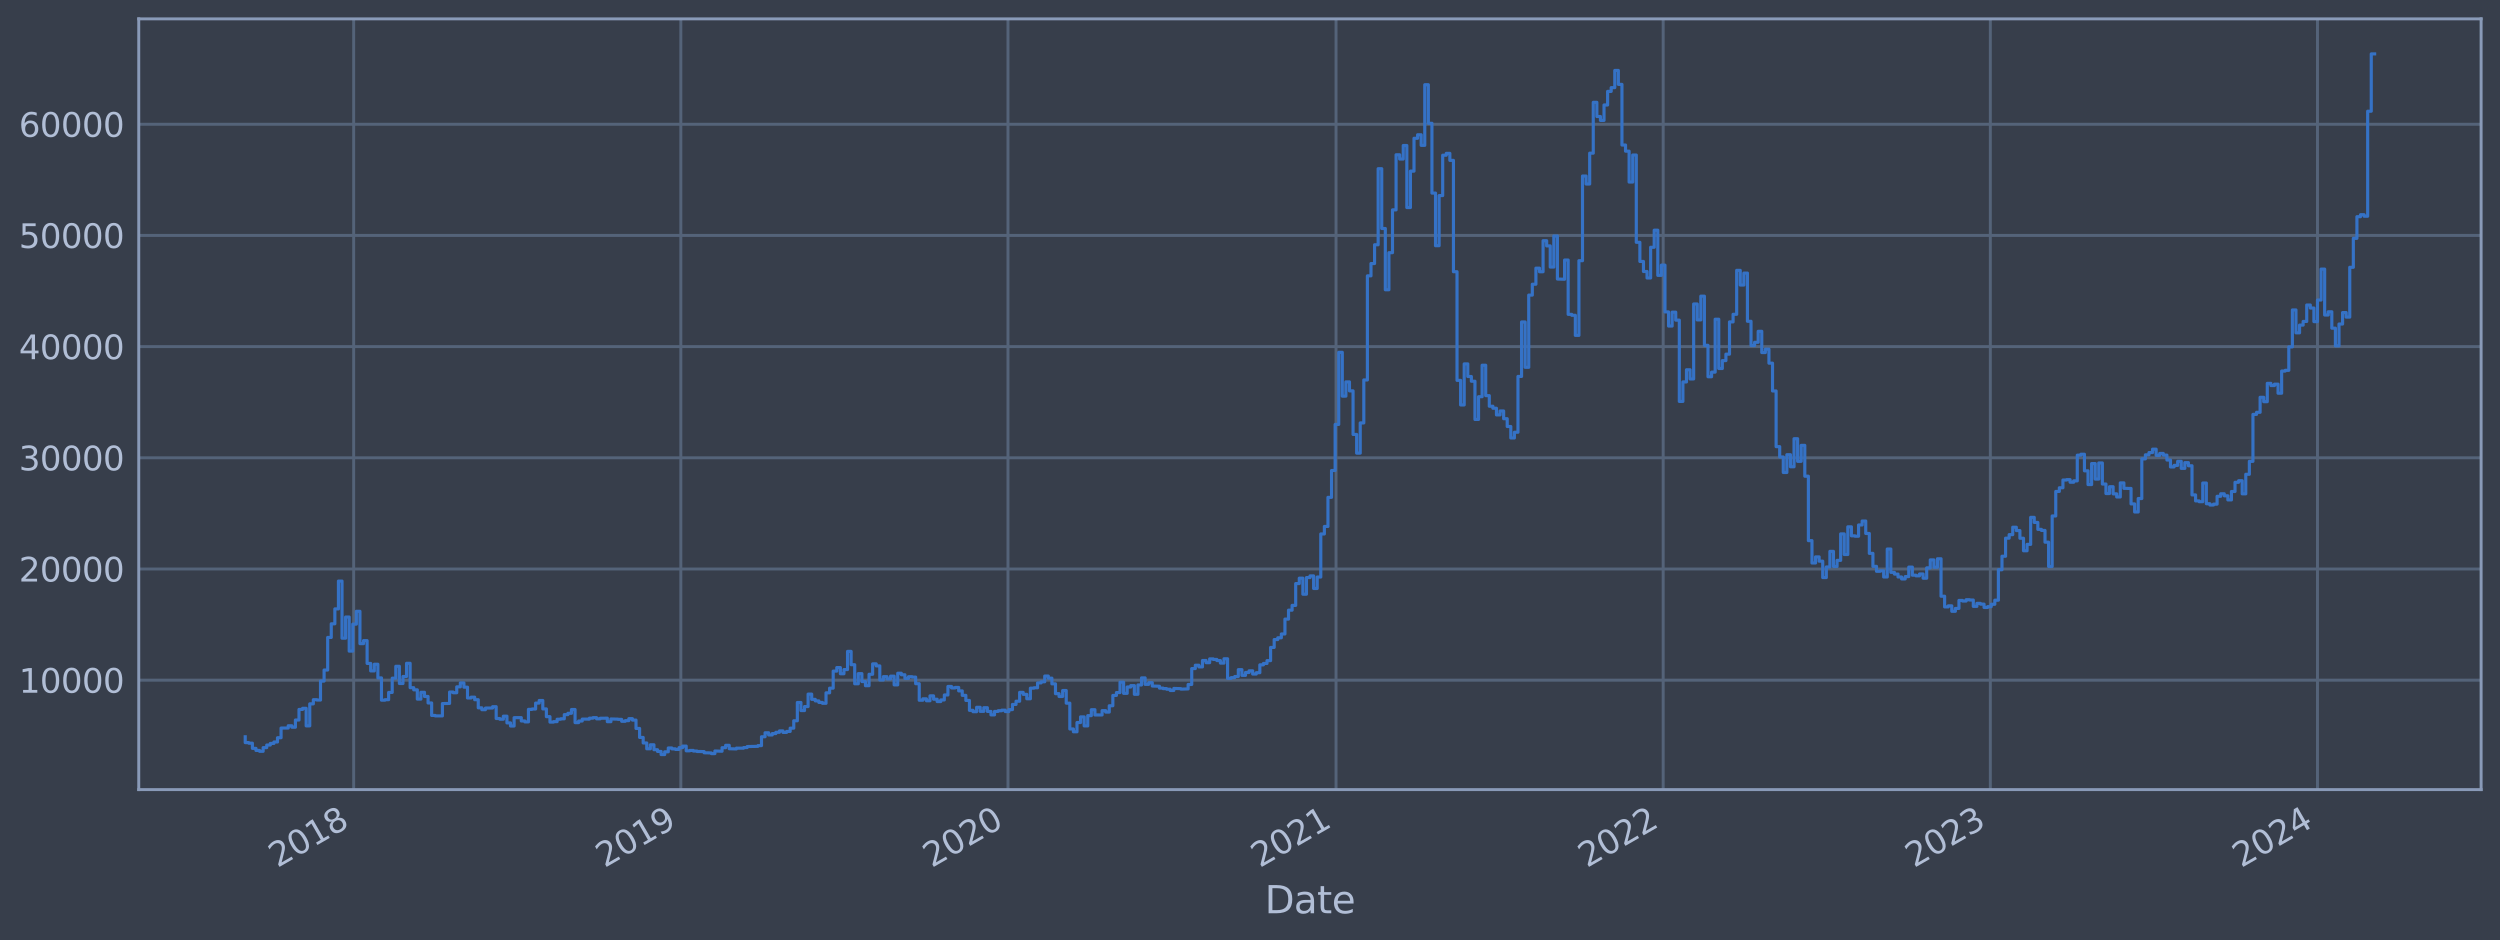 <?xml version="1.0" encoding="utf-8" standalone="no"?>
<!DOCTYPE svg PUBLIC "-//W3C//DTD SVG 1.1//EN"
  "http://www.w3.org/Graphics/SVG/1.1/DTD/svg11.dtd">
<svg xmlns:xlink="http://www.w3.org/1999/xlink" width="952.884pt" height="358.291pt" viewBox="0 0 952.884 358.291" xmlns="http://www.w3.org/2000/svg" version="1.1">
 <defs>
  <style type="text/css">*{stroke-linejoin: round; stroke-linecap: butt}</style>
 </defs>
 <g id="figure_1">
  <g id="patch_1">
   <path d="M 0 358.291 
L 952.884 358.291 
L 952.884 0 
L 0 0 
z
" style="fill: #373e4b"/>
  </g>
  <g id="axes_1">
   <g id="patch_2">
    <path d="M 52.884 300.96 
L 945.684 300.96 
L 945.684 7.2 
L 52.884 7.2 
z
" style="fill: #373e4b"/>
   </g>
   <g id="matplotlib.axis_1">
    <g id="xtick_1">
     <g id="line2d_1">
      <path d="M 134.803 300.96 
L 134.803 7.2 
" clip-path="url(#p5cf571b75a)" style="fill: none; stroke: #546379; stroke-width: 1.12; stroke-linecap: square"/>
     </g>
     <g id="line2d_2"/>
     <g id="text_1">
      <!-- 2018 -->
      <g style="fill: #b1bed6" transform="translate(105.722 330.885) rotate(-30) scale(0.126 -0.126)">
       <defs>
        <path id="DejaVuSans-32" d="M 1228 531 
L 3431 531 
L 3431 0 
L 469 0 
L 469 531 
Q 828 903 1448 1529 
Q 2069 2156 2228 2338 
Q 2531 2678 2651 2914 
Q 2772 3150 2772 3378 
Q 2772 3750 2511 3984 
Q 2250 4219 1831 4219 
Q 1534 4219 1204 4116 
Q 875 4013 500 3803 
L 500 4441 
Q 881 4594 1212 4672 
Q 1544 4750 1819 4750 
Q 2544 4750 2975 4387 
Q 3406 4025 3406 3419 
Q 3406 3131 3298 2873 
Q 3191 2616 2906 2266 
Q 2828 2175 2409 1742 
Q 1991 1309 1228 531 
z
" transform="scale(0.016)"/>
        <path id="DejaVuSans-30" d="M 2034 4250 
Q 1547 4250 1301 3770 
Q 1056 3291 1056 2328 
Q 1056 1369 1301 889 
Q 1547 409 2034 409 
Q 2525 409 2770 889 
Q 3016 1369 3016 2328 
Q 3016 3291 2770 3770 
Q 2525 4250 2034 4250 
z
M 2034 4750 
Q 2819 4750 3233 4129 
Q 3647 3509 3647 2328 
Q 3647 1150 3233 529 
Q 2819 -91 2034 -91 
Q 1250 -91 836 529 
Q 422 1150 422 2328 
Q 422 3509 836 4129 
Q 1250 4750 2034 4750 
z
" transform="scale(0.016)"/>
        <path id="DejaVuSans-31" d="M 794 531 
L 1825 531 
L 1825 4091 
L 703 3866 
L 703 4441 
L 1819 4666 
L 2450 4666 
L 2450 531 
L 3481 531 
L 3481 0 
L 794 0 
L 794 531 
z
" transform="scale(0.016)"/>
        <path id="DejaVuSans-38" d="M 2034 2216 
Q 1584 2216 1326 1975 
Q 1069 1734 1069 1313 
Q 1069 891 1326 650 
Q 1584 409 2034 409 
Q 2484 409 2743 651 
Q 3003 894 3003 1313 
Q 3003 1734 2745 1975 
Q 2488 2216 2034 2216 
z
M 1403 2484 
Q 997 2584 770 2862 
Q 544 3141 544 3541 
Q 544 4100 942 4425 
Q 1341 4750 2034 4750 
Q 2731 4750 3128 4425 
Q 3525 4100 3525 3541 
Q 3525 3141 3298 2862 
Q 3072 2584 2669 2484 
Q 3125 2378 3379 2068 
Q 3634 1759 3634 1313 
Q 3634 634 3220 271 
Q 2806 -91 2034 -91 
Q 1263 -91 848 271 
Q 434 634 434 1313 
Q 434 1759 690 2068 
Q 947 2378 1403 2484 
z
M 1172 3481 
Q 1172 3119 1398 2916 
Q 1625 2713 2034 2713 
Q 2441 2713 2670 2916 
Q 2900 3119 2900 3481 
Q 2900 3844 2670 4047 
Q 2441 4250 2034 4250 
Q 1625 4250 1398 4047 
Q 1172 3844 1172 3481 
z
" transform="scale(0.016)"/>
       </defs>
       <use xlink:href="#DejaVuSans-32"/>
       <use xlink:href="#DejaVuSans-30" x="63.623"/>
       <use xlink:href="#DejaVuSans-31" x="127.246"/>
       <use xlink:href="#DejaVuSans-38" x="190.869"/>
      </g>
     </g>
    </g>
    <g id="xtick_2">
     <g id="line2d_3">
      <path d="M 259.498 300.96 
L 259.498 7.2 
" clip-path="url(#p5cf571b75a)" style="fill: none; stroke: #546379; stroke-width: 1.12; stroke-linecap: square"/>
     </g>
     <g id="line2d_4"/>
     <g id="text_2">
      <!-- 2019 -->
      <g style="fill: #b1bed6" transform="translate(230.417 330.885) rotate(-30) scale(0.126 -0.126)">
       <defs>
        <path id="DejaVuSans-39" d="M 703 97 
L 703 672 
Q 941 559 1184 500 
Q 1428 441 1663 441 
Q 2288 441 2617 861 
Q 2947 1281 2994 2138 
Q 2813 1869 2534 1725 
Q 2256 1581 1919 1581 
Q 1219 1581 811 2004 
Q 403 2428 403 3163 
Q 403 3881 828 4315 
Q 1253 4750 1959 4750 
Q 2769 4750 3195 4129 
Q 3622 3509 3622 2328 
Q 3622 1225 3098 567 
Q 2575 -91 1691 -91 
Q 1453 -91 1209 -44 
Q 966 3 703 97 
z
M 1959 2075 
Q 2384 2075 2632 2365 
Q 2881 2656 2881 3163 
Q 2881 3666 2632 3958 
Q 2384 4250 1959 4250 
Q 1534 4250 1286 3958 
Q 1038 3666 1038 3163 
Q 1038 2656 1286 2365 
Q 1534 2075 1959 2075 
z
" transform="scale(0.016)"/>
       </defs>
       <use xlink:href="#DejaVuSans-32"/>
       <use xlink:href="#DejaVuSans-30" x="63.623"/>
       <use xlink:href="#DejaVuSans-31" x="127.246"/>
       <use xlink:href="#DejaVuSans-39" x="190.869"/>
      </g>
     </g>
    </g>
    <g id="xtick_3">
     <g id="line2d_5">
      <path d="M 384.193 300.96 
L 384.193 7.2 
" clip-path="url(#p5cf571b75a)" style="fill: none; stroke: #546379; stroke-width: 1.12; stroke-linecap: square"/>
     </g>
     <g id="line2d_6"/>
     <g id="text_3">
      <!-- 2020 -->
      <g style="fill: #b1bed6" transform="translate(355.112 330.885) rotate(-30) scale(0.126 -0.126)">
       <use xlink:href="#DejaVuSans-32"/>
       <use xlink:href="#DejaVuSans-30" x="63.623"/>
       <use xlink:href="#DejaVuSans-32" x="127.246"/>
       <use xlink:href="#DejaVuSans-30" x="190.869"/>
      </g>
     </g>
    </g>
    <g id="xtick_4">
     <g id="line2d_7">
      <path d="M 509.23 300.96 
L 509.23 7.2 
" clip-path="url(#p5cf571b75a)" style="fill: none; stroke: #546379; stroke-width: 1.12; stroke-linecap: square"/>
     </g>
     <g id="line2d_8"/>
     <g id="text_4">
      <!-- 2021 -->
      <g style="fill: #b1bed6" transform="translate(480.149 330.885) rotate(-30) scale(0.126 -0.126)">
       <use xlink:href="#DejaVuSans-32"/>
       <use xlink:href="#DejaVuSans-30" x="63.623"/>
       <use xlink:href="#DejaVuSans-32" x="127.246"/>
       <use xlink:href="#DejaVuSans-31" x="190.869"/>
      </g>
     </g>
    </g>
    <g id="xtick_5">
     <g id="line2d_9">
      <path d="M 633.925 300.96 
L 633.925 7.2 
" clip-path="url(#p5cf571b75a)" style="fill: none; stroke: #546379; stroke-width: 1.12; stroke-linecap: square"/>
     </g>
     <g id="line2d_10"/>
     <g id="text_5">
      <!-- 2022 -->
      <g style="fill: #b1bed6" transform="translate(604.844 330.885) rotate(-30) scale(0.126 -0.126)">
       <use xlink:href="#DejaVuSans-32"/>
       <use xlink:href="#DejaVuSans-30" x="63.623"/>
       <use xlink:href="#DejaVuSans-32" x="127.246"/>
       <use xlink:href="#DejaVuSans-32" x="190.869"/>
      </g>
     </g>
    </g>
    <g id="xtick_6">
     <g id="line2d_11">
      <path d="M 758.621 300.96 
L 758.621 7.2 
" clip-path="url(#p5cf571b75a)" style="fill: none; stroke: #546379; stroke-width: 1.12; stroke-linecap: square"/>
     </g>
     <g id="line2d_12"/>
     <g id="text_6">
      <!-- 2023 -->
      <g style="fill: #b1bed6" transform="translate(729.54 330.885) rotate(-30) scale(0.126 -0.126)">
       <defs>
        <path id="DejaVuSans-33" d="M 2597 2516 
Q 3050 2419 3304 2112 
Q 3559 1806 3559 1356 
Q 3559 666 3084 287 
Q 2609 -91 1734 -91 
Q 1441 -91 1130 -33 
Q 819 25 488 141 
L 488 750 
Q 750 597 1062 519 
Q 1375 441 1716 441 
Q 2309 441 2620 675 
Q 2931 909 2931 1356 
Q 2931 1769 2642 2001 
Q 2353 2234 1838 2234 
L 1294 2234 
L 1294 2753 
L 1863 2753 
Q 2328 2753 2575 2939 
Q 2822 3125 2822 3475 
Q 2822 3834 2567 4026 
Q 2313 4219 1838 4219 
Q 1578 4219 1281 4162 
Q 984 4106 628 3988 
L 628 4550 
Q 988 4650 1302 4700 
Q 1616 4750 1894 4750 
Q 2613 4750 3031 4423 
Q 3450 4097 3450 3541 
Q 3450 3153 3228 2886 
Q 3006 2619 2597 2516 
z
" transform="scale(0.016)"/>
       </defs>
       <use xlink:href="#DejaVuSans-32"/>
       <use xlink:href="#DejaVuSans-30" x="63.623"/>
       <use xlink:href="#DejaVuSans-32" x="127.246"/>
       <use xlink:href="#DejaVuSans-33" x="190.869"/>
      </g>
     </g>
    </g>
    <g id="xtick_7">
     <g id="line2d_13">
      <path d="M 883.316 300.96 
L 883.316 7.2 
" clip-path="url(#p5cf571b75a)" style="fill: none; stroke: #546379; stroke-width: 1.12; stroke-linecap: square"/>
     </g>
     <g id="line2d_14"/>
     <g id="text_7">
      <!-- 2024 -->
      <g style="fill: #b1bed6" transform="translate(854.235 330.885) rotate(-30) scale(0.126 -0.126)">
       <defs>
        <path id="DejaVuSans-34" d="M 2419 4116 
L 825 1625 
L 2419 1625 
L 2419 4116 
z
M 2253 4666 
L 3047 4666 
L 3047 1625 
L 3713 1625 
L 3713 1100 
L 3047 1100 
L 3047 0 
L 2419 0 
L 2419 1100 
L 313 1100 
L 313 1709 
L 2253 4666 
z
" transform="scale(0.016)"/>
       </defs>
       <use xlink:href="#DejaVuSans-32"/>
       <use xlink:href="#DejaVuSans-30" x="63.623"/>
       <use xlink:href="#DejaVuSans-32" x="127.246"/>
       <use xlink:href="#DejaVuSans-34" x="190.869"/>
      </g>
     </g>
    </g>
    <g id="text_8">
     <!-- Date -->
     <g style="fill: #b1bed6" transform="translate(482.075 348.096) scale(0.144 -0.144)">
      <defs>
       <path id="DejaVuSans-44" d="M 1259 4147 
L 1259 519 
L 2022 519 
Q 2988 519 3436 956 
Q 3884 1394 3884 2338 
Q 3884 3275 3436 3711 
Q 2988 4147 2022 4147 
L 1259 4147 
z
M 628 4666 
L 1925 4666 
Q 3281 4666 3915 4102 
Q 4550 3538 4550 2338 
Q 4550 1131 3912 565 
Q 3275 0 1925 0 
L 628 0 
L 628 4666 
z
" transform="scale(0.016)"/>
       <path id="DejaVuSans-61" d="M 2194 1759 
Q 1497 1759 1228 1600 
Q 959 1441 959 1056 
Q 959 750 1161 570 
Q 1363 391 1709 391 
Q 2188 391 2477 730 
Q 2766 1069 2766 1631 
L 2766 1759 
L 2194 1759 
z
M 3341 1997 
L 3341 0 
L 2766 0 
L 2766 531 
Q 2569 213 2275 61 
Q 1981 -91 1556 -91 
Q 1019 -91 701 211 
Q 384 513 384 1019 
Q 384 1609 779 1909 
Q 1175 2209 1959 2209 
L 2766 2209 
L 2766 2266 
Q 2766 2663 2505 2880 
Q 2244 3097 1772 3097 
Q 1472 3097 1187 3025 
Q 903 2953 641 2809 
L 641 3341 
Q 956 3463 1253 3523 
Q 1550 3584 1831 3584 
Q 2591 3584 2966 3190 
Q 3341 2797 3341 1997 
z
" transform="scale(0.016)"/>
       <path id="DejaVuSans-74" d="M 1172 4494 
L 1172 3500 
L 2356 3500 
L 2356 3053 
L 1172 3053 
L 1172 1153 
Q 1172 725 1289 603 
Q 1406 481 1766 481 
L 2356 481 
L 2356 0 
L 1766 0 
Q 1100 0 847 248 
Q 594 497 594 1153 
L 594 3053 
L 172 3053 
L 172 3500 
L 594 3500 
L 594 4494 
L 1172 4494 
z
" transform="scale(0.016)"/>
       <path id="DejaVuSans-65" d="M 3597 1894 
L 3597 1613 
L 953 1613 
Q 991 1019 1311 708 
Q 1631 397 2203 397 
Q 2534 397 2845 478 
Q 3156 559 3463 722 
L 3463 178 
Q 3153 47 2828 -22 
Q 2503 -91 2169 -91 
Q 1331 -91 842 396 
Q 353 884 353 1716 
Q 353 2575 817 3079 
Q 1281 3584 2069 3584 
Q 2775 3584 3186 3129 
Q 3597 2675 3597 1894 
z
M 3022 2063 
Q 3016 2534 2758 2815 
Q 2500 3097 2075 3097 
Q 1594 3097 1305 2825 
Q 1016 2553 972 2059 
L 3022 2063 
z
" transform="scale(0.016)"/>
      </defs>
      <use xlink:href="#DejaVuSans-44"/>
      <use xlink:href="#DejaVuSans-61" x="77.002"/>
      <use xlink:href="#DejaVuSans-74" x="138.281"/>
      <use xlink:href="#DejaVuSans-65" x="177.49"/>
     </g>
    </g>
   </g>
   <g id="matplotlib.axis_2">
    <g id="ytick_1">
     <g id="line2d_15">
      <path d="M 52.884 259.248 
L 945.684 259.248 
" clip-path="url(#p5cf571b75a)" style="fill: none; stroke: #546379; stroke-width: 1.12; stroke-linecap: square"/>
     </g>
     <g id="line2d_16"/>
     <g id="text_9">
      <!-- 10000 -->
      <g style="fill: #b1bed6" transform="translate(7.2 264.035) scale(0.126 -0.126)">
       <use xlink:href="#DejaVuSans-31"/>
       <use xlink:href="#DejaVuSans-30" x="63.623"/>
       <use xlink:href="#DejaVuSans-30" x="127.246"/>
       <use xlink:href="#DejaVuSans-30" x="190.869"/>
       <use xlink:href="#DejaVuSans-30" x="254.492"/>
      </g>
     </g>
    </g>
    <g id="ytick_2">
     <g id="line2d_17">
      <path d="M 52.884 216.87 
L 945.684 216.87 
" clip-path="url(#p5cf571b75a)" style="fill: none; stroke: #546379; stroke-width: 1.12; stroke-linecap: square"/>
     </g>
     <g id="line2d_18"/>
     <g id="text_10">
      <!-- 20000 -->
      <g style="fill: #b1bed6" transform="translate(7.2 221.657) scale(0.126 -0.126)">
       <use xlink:href="#DejaVuSans-32"/>
       <use xlink:href="#DejaVuSans-30" x="63.623"/>
       <use xlink:href="#DejaVuSans-30" x="127.246"/>
       <use xlink:href="#DejaVuSans-30" x="190.869"/>
       <use xlink:href="#DejaVuSans-30" x="254.492"/>
      </g>
     </g>
    </g>
    <g id="ytick_3">
     <g id="line2d_19">
      <path d="M 52.884 174.492 
L 945.684 174.492 
" clip-path="url(#p5cf571b75a)" style="fill: none; stroke: #546379; stroke-width: 1.12; stroke-linecap: square"/>
     </g>
     <g id="line2d_20"/>
     <g id="text_11">
      <!-- 30000 -->
      <g style="fill: #b1bed6" transform="translate(7.2 179.279) scale(0.126 -0.126)">
       <use xlink:href="#DejaVuSans-33"/>
       <use xlink:href="#DejaVuSans-30" x="63.623"/>
       <use xlink:href="#DejaVuSans-30" x="127.246"/>
       <use xlink:href="#DejaVuSans-30" x="190.869"/>
       <use xlink:href="#DejaVuSans-30" x="254.492"/>
      </g>
     </g>
    </g>
    <g id="ytick_4">
     <g id="line2d_21">
      <path d="M 52.884 132.114 
L 945.684 132.114 
" clip-path="url(#p5cf571b75a)" style="fill: none; stroke: #546379; stroke-width: 1.12; stroke-linecap: square"/>
     </g>
     <g id="line2d_22"/>
     <g id="text_12">
      <!-- 40000 -->
      <g style="fill: #b1bed6" transform="translate(7.2 136.901) scale(0.126 -0.126)">
       <use xlink:href="#DejaVuSans-34"/>
       <use xlink:href="#DejaVuSans-30" x="63.623"/>
       <use xlink:href="#DejaVuSans-30" x="127.246"/>
       <use xlink:href="#DejaVuSans-30" x="190.869"/>
       <use xlink:href="#DejaVuSans-30" x="254.492"/>
      </g>
     </g>
    </g>
    <g id="ytick_5">
     <g id="line2d_23">
      <path d="M 52.884 89.736 
L 945.684 89.736 
" clip-path="url(#p5cf571b75a)" style="fill: none; stroke: #546379; stroke-width: 1.12; stroke-linecap: square"/>
     </g>
     <g id="line2d_24"/>
     <g id="text_13">
      <!-- 50000 -->
      <g style="fill: #b1bed6" transform="translate(7.2 94.523) scale(0.126 -0.126)">
       <defs>
        <path id="DejaVuSans-35" d="M 691 4666 
L 3169 4666 
L 3169 4134 
L 1269 4134 
L 1269 2991 
Q 1406 3038 1543 3061 
Q 1681 3084 1819 3084 
Q 2600 3084 3056 2656 
Q 3513 2228 3513 1497 
Q 3513 744 3044 326 
Q 2575 -91 1722 -91 
Q 1428 -91 1123 -41 
Q 819 9 494 109 
L 494 744 
Q 775 591 1075 516 
Q 1375 441 1709 441 
Q 2250 441 2565 725 
Q 2881 1009 2881 1497 
Q 2881 1984 2565 2268 
Q 2250 2553 1709 2553 
Q 1456 2553 1204 2497 
Q 953 2441 691 2322 
L 691 4666 
z
" transform="scale(0.016)"/>
       </defs>
       <use xlink:href="#DejaVuSans-35"/>
       <use xlink:href="#DejaVuSans-30" x="63.623"/>
       <use xlink:href="#DejaVuSans-30" x="127.246"/>
       <use xlink:href="#DejaVuSans-30" x="190.869"/>
       <use xlink:href="#DejaVuSans-30" x="254.492"/>
      </g>
     </g>
    </g>
    <g id="ytick_6">
     <g id="line2d_25">
      <path d="M 52.884 47.358 
L 945.684 47.358 
" clip-path="url(#p5cf571b75a)" style="fill: none; stroke: #546379; stroke-width: 1.12; stroke-linecap: square"/>
     </g>
     <g id="line2d_26"/>
     <g id="text_14">
      <!-- 60000 -->
      <g style="fill: #b1bed6" transform="translate(7.2 52.145) scale(0.126 -0.126)">
       <defs>
        <path id="DejaVuSans-36" d="M 2113 2584 
Q 1688 2584 1439 2293 
Q 1191 2003 1191 1497 
Q 1191 994 1439 701 
Q 1688 409 2113 409 
Q 2538 409 2786 701 
Q 3034 994 3034 1497 
Q 3034 2003 2786 2293 
Q 2538 2584 2113 2584 
z
M 3366 4563 
L 3366 3988 
Q 3128 4100 2886 4159 
Q 2644 4219 2406 4219 
Q 1781 4219 1451 3797 
Q 1122 3375 1075 2522 
Q 1259 2794 1537 2939 
Q 1816 3084 2150 3084 
Q 2853 3084 3261 2657 
Q 3669 2231 3669 1497 
Q 3669 778 3244 343 
Q 2819 -91 2113 -91 
Q 1303 -91 875 529 
Q 447 1150 447 2328 
Q 447 3434 972 4092 
Q 1497 4750 2381 4750 
Q 2619 4750 2861 4703 
Q 3103 4656 3366 4563 
z
" transform="scale(0.016)"/>
       </defs>
       <use xlink:href="#DejaVuSans-36"/>
       <use xlink:href="#DejaVuSans-30" x="63.623"/>
       <use xlink:href="#DejaVuSans-30" x="127.246"/>
       <use xlink:href="#DejaVuSans-30" x="190.869"/>
       <use xlink:href="#DejaVuSans-30" x="254.492"/>
      </g>
     </g>
    </g>
   </g>
   <g id="line2d_27">
    <path d="M 93.466 280.826 
L 93.466 283.044 
L 94.832 283.044 
L 94.832 283.273 
L 96.199 283.273 
L 96.199 285.246 
L 97.565 285.246 
L 97.565 286.038 
L 98.932 286.038 
L 98.932 286.366 
L 100.298 286.366 
L 100.298 284.963 
L 101.665 284.963 
L 101.665 283.979 
L 103.031 283.979 
L 103.031 283.369 
L 104.398 283.369 
L 104.398 282.813 
L 105.764 282.813 
L 105.764 281.191 
L 107.131 281.191 
L 107.131 277.506 
L 109.864 277.483 
L 109.864 276.621 
L 111.23 276.621 
L 111.23 277.175 
L 112.597 277.175 
L 112.597 274.436 
L 113.963 274.436 
L 113.963 270.411 
L 115.33 270.411 
L 115.33 269.977 
L 116.696 269.977 
L 116.696 276.665 
L 118.063 276.665 
L 118.063 268.28 
L 119.43 268.28 
L 119.43 266.695 
L 120.796 266.695 
L 120.796 266.822 
L 122.163 266.822 
L 122.163 259.592 
L 123.529 259.592 
L 123.529 255.38 
L 124.896 255.38 
L 124.896 242.958 
L 126.262 242.958 
L 126.262 237.767 
L 127.629 237.767 
L 127.629 232.092 
L 128.995 232.092 
L 128.995 221.482 
L 130.362 221.482 
L 130.362 243.244 
L 131.728 243.244 
L 131.728 235.186 
L 133.095 235.186 
L 133.095 248.177 
L 134.461 248.177 
L 134.461 237.893 
L 135.828 237.893 
L 135.828 233.004 
L 137.194 233.004 
L 137.194 245.325 
L 138.561 245.325 
L 138.561 244.187 
L 139.927 244.187 
L 139.927 252.864 
L 141.294 252.864 
L 141.294 255.725 
L 142.66 255.725 
L 142.66 253.182 
L 144.027 253.182 
L 144.027 258.384 
L 145.393 258.384 
L 145.393 266.868 
L 146.76 266.868 
L 146.76 266.685 
L 148.126 266.685 
L 148.126 263.928 
L 149.493 263.928 
L 149.493 258.492 
L 150.86 258.492 
L 150.86 253.968 
L 152.226 253.968 
L 152.226 260.521 
L 153.593 260.521 
L 153.593 257.841 
L 154.959 257.841 
L 154.959 252.82 
L 156.326 252.82 
L 156.326 262.111 
L 157.692 262.111 
L 157.692 262.935 
L 159.059 262.935 
L 159.059 266.462 
L 160.425 266.462 
L 160.425 263.868 
L 161.792 263.868 
L 161.792 265.462 
L 163.158 265.462 
L 163.158 267.933 
L 164.525 267.933 
L 164.525 272.693 
L 165.891 272.693 
L 165.891 272.866 
L 168.624 272.875 
L 168.624 268.168 
L 171.357 268.117 
L 171.357 263.78 
L 172.724 263.78 
L 172.724 264.036 
L 174.09 264.036 
L 174.09 261.798 
L 175.457 261.798 
L 175.457 260.294 
L 176.823 260.294 
L 176.823 261.922 
L 178.19 261.922 
L 178.19 266.042 
L 179.557 266.042 
L 179.557 265.728 
L 180.923 265.728 
L 180.923 266.698 
L 182.29 266.698 
L 182.29 269.792 
L 183.656 269.792 
L 183.656 270.502 
L 185.023 270.502 
L 185.023 269.887 
L 187.756 269.862 
L 187.756 269.353 
L 189.122 269.353 
L 189.122 273.856 
L 190.489 273.856 
L 190.489 274.129 
L 191.855 274.129 
L 191.855 272.975 
L 193.222 272.975 
L 193.222 275.534 
L 194.588 275.534 
L 194.588 276.716 
L 195.955 276.716 
L 195.955 273.545 
L 198.688 273.536 
L 198.688 274.804 
L 200.054 274.804 
L 200.054 275.145 
L 201.421 275.145 
L 201.421 270.389 
L 202.787 270.389 
L 202.787 270.238 
L 204.154 270.238 
L 204.154 267.979 
L 205.52 267.979 
L 205.52 266.997 
L 206.887 266.997 
L 206.887 270.204 
L 208.253 270.204 
L 208.253 273.156 
L 209.62 273.156 
L 209.62 275.234 
L 210.987 275.234 
L 210.987 275.052 
L 212.353 275.052 
L 212.353 274.138 
L 213.72 274.138 
L 213.72 273.971 
L 215.086 273.971 
L 215.086 272.38 
L 216.453 272.38 
L 216.453 271.882 
L 217.819 271.882 
L 217.819 270.44 
L 219.186 270.44 
L 219.186 275.42 
L 220.552 275.42 
L 220.552 274.818 
L 221.919 274.818 
L 221.919 274.092 
L 224.652 274.098 
L 224.652 273.727 
L 226.018 273.727 
L 226.018 273.535 
L 227.385 273.535 
L 227.385 273.99 
L 228.751 273.99 
L 228.751 273.769 
L 231.484 273.737 
L 231.484 275.076 
L 232.851 275.076 
L 232.851 274.04 
L 235.584 274.107 
L 235.584 274.199 
L 236.95 274.199 
L 236.95 274.921 
L 238.317 274.921 
L 238.317 274.668 
L 239.684 274.668 
L 239.684 273.925 
L 241.05 273.925 
L 241.05 274.468 
L 242.417 274.468 
L 242.417 277.646 
L 243.783 277.646 
L 243.783 281.078 
L 245.15 281.078 
L 245.15 283.179 
L 246.516 283.179 
L 246.516 285.402 
L 247.883 285.402 
L 247.883 283.878 
L 249.249 283.878 
L 249.249 285.756 
L 250.616 285.756 
L 250.616 286.419 
L 251.982 286.419 
L 251.982 287.607 
L 253.349 287.607 
L 253.349 286.554 
L 254.715 286.554 
L 254.715 285.1 
L 256.082 285.1 
L 256.082 285.432 
L 257.448 285.432 
L 257.448 285.648 
L 258.815 285.648 
L 258.815 284.966 
L 260.181 284.966 
L 260.181 284.371 
L 261.548 284.371 
L 261.548 286.174 
L 262.914 286.174 
L 262.914 286.021 
L 264.281 286.021 
L 264.281 286.261 
L 265.647 286.261 
L 265.647 286.424 
L 268.38 286.471 
L 268.38 286.921 
L 271.114 286.98 
L 271.114 287.24 
L 272.48 287.24 
L 272.48 286.245 
L 275.213 286.336 
L 275.213 284.987 
L 276.58 284.987 
L 276.58 284.084 
L 277.946 284.084 
L 277.946 285.382 
L 280.679 285.461 
L 280.679 285.155 
L 283.412 285.179 
L 283.412 284.944 
L 284.779 284.944 
L 284.779 284.552 
L 288.878 284.47 
L 288.878 284.191 
L 290.245 284.191 
L 290.245 280.814 
L 291.611 280.814 
L 291.611 279.299 
L 292.978 279.299 
L 292.978 280.129 
L 294.344 280.129 
L 294.344 279.604 
L 295.711 279.604 
L 295.711 279.127 
L 297.077 279.127 
L 297.077 278.597 
L 298.444 278.597 
L 298.444 279.161 
L 299.811 279.161 
L 299.811 278.784 
L 301.177 278.784 
L 301.177 277.537 
L 302.544 277.537 
L 302.544 274.725 
L 303.91 274.725 
L 303.91 267.755 
L 305.277 267.755 
L 305.277 270.839 
L 306.643 270.839 
L 306.643 269.309 
L 308.01 269.309 
L 308.01 264.569 
L 309.376 264.569 
L 309.376 266.569 
L 310.743 266.569 
L 310.743 267.152 
L 312.109 267.152 
L 312.109 267.731 
L 313.476 267.731 
L 313.476 268.073 
L 314.842 268.073 
L 314.842 264.082 
L 316.209 264.082 
L 316.209 262.292 
L 317.575 262.292 
L 317.575 255.797 
L 318.942 255.797 
L 318.942 254.447 
L 320.308 254.447 
L 320.308 256.796 
L 321.675 256.796 
L 321.675 255.201 
L 323.041 255.201 
L 323.041 248.286 
L 324.408 248.286 
L 324.408 253.362 
L 325.774 253.362 
L 325.774 260.629 
L 327.141 260.629 
L 327.141 256.759 
L 328.508 256.759 
L 328.508 259.777 
L 329.874 259.777 
L 329.874 261.362 
L 331.241 261.362 
L 331.241 257.004 
L 332.607 257.004 
L 332.607 253.037 
L 333.974 253.037 
L 333.974 253.814 
L 335.34 253.814 
L 335.34 259.176 
L 336.707 259.176 
L 336.707 257.902 
L 338.073 257.902 
L 338.073 258.774 
L 339.44 258.774 
L 339.44 257.721 
L 340.806 257.721 
L 340.806 261.037 
L 342.173 261.037 
L 342.173 256.615 
L 343.539 256.615 
L 343.539 257.184 
L 344.906 257.184 
L 344.906 258.573 
L 346.272 258.573 
L 346.272 257.933 
L 347.639 257.933 
L 347.639 258.079 
L 349.005 258.079 
L 349.005 260.59 
L 350.372 260.59 
L 350.372 266.902 
L 351.738 266.902 
L 351.738 266.355 
L 353.105 266.355 
L 353.105 267.098 
L 354.471 267.098 
L 354.471 265.232 
L 355.838 265.232 
L 355.838 266.521 
L 357.204 266.521 
L 357.204 267.399 
L 358.571 267.399 
L 358.571 266.781 
L 359.938 266.781 
L 359.938 264.898 
L 361.304 264.898 
L 361.304 261.65 
L 362.671 261.65 
L 362.671 262.21 
L 364.037 262.21 
L 364.037 262.031 
L 365.404 262.031 
L 365.404 263.329 
L 366.77 263.329 
L 366.77 265.044 
L 368.137 265.044 
L 368.137 266.978 
L 369.503 266.978 
L 369.503 270.748 
L 370.87 270.748 
L 370.87 271.268 
L 372.236 271.268 
L 372.236 269.598 
L 373.603 269.598 
L 373.603 271.144 
L 374.969 271.144 
L 374.969 269.748 
L 376.336 269.748 
L 376.336 271.16 
L 377.702 271.16 
L 377.702 272.472 
L 379.069 272.472 
L 379.069 271.156 
L 380.435 271.156 
L 380.435 270.899 
L 381.802 270.899 
L 381.802 270.686 
L 383.168 270.686 
L 383.168 271.217 
L 384.535 271.217 
L 384.535 270.472 
L 385.901 270.472 
L 385.901 268.496 
L 387.268 268.496 
L 387.268 267.278 
L 388.635 267.278 
L 388.635 263.908 
L 390.001 263.908 
L 390.001 264.663 
L 391.368 264.663 
L 391.368 266.337 
L 392.734 266.337 
L 392.734 262.3 
L 394.101 262.3 
L 394.101 262.153 
L 395.467 262.153 
L 395.467 260.284 
L 396.834 260.284 
L 396.834 259.864 
L 398.2 259.864 
L 398.2 257.687 
L 399.567 257.687 
L 399.567 258.483 
L 400.933 258.483 
L 400.933 260.648 
L 402.3 260.648 
L 402.3 264.395 
L 403.666 264.395 
L 403.666 265.46 
L 405.033 265.46 
L 405.033 263.201 
L 406.399 263.201 
L 406.399 268.012 
L 407.766 268.012 
L 407.766 277.856 
L 409.132 277.856 
L 409.132 278.922 
L 410.499 278.922 
L 410.499 275.395 
L 411.865 275.395 
L 411.865 273.24 
L 413.232 273.24 
L 413.232 276.685 
L 414.598 276.685 
L 414.598 272.771 
L 415.965 272.771 
L 415.965 270.507 
L 417.331 270.507 
L 417.331 272.499 
L 420.065 272.504 
L 420.065 270.863 
L 421.431 270.863 
L 421.431 271.407 
L 422.798 271.407 
L 422.798 268.998 
L 424.164 268.998 
L 424.164 265.059 
L 425.531 265.059 
L 425.531 263.97 
L 426.897 263.97 
L 426.897 260.003 
L 428.264 260.003 
L 428.264 264.272 
L 429.63 264.272 
L 429.63 261.852 
L 430.997 261.852 
L 430.997 261.322 
L 432.363 261.322 
L 432.363 264.627 
L 433.73 264.627 
L 433.73 261.074 
L 435.096 261.074 
L 435.096 258.383 
L 436.463 258.383 
L 436.463 260.843 
L 437.829 260.843 
L 437.829 260.201 
L 439.196 260.201 
L 439.196 261.48 
L 441.929 261.559 
L 441.929 262.279 
L 443.295 262.279 
L 443.295 262.465 
L 444.662 262.465 
L 444.662 262.701 
L 446.028 262.701 
L 446.028 263.179 
L 447.395 263.179 
L 447.395 262.4 
L 450.128 262.486 
L 450.128 262.666 
L 452.861 262.576 
L 452.861 260.888 
L 454.228 260.888 
L 454.228 254.831 
L 455.594 254.831 
L 455.594 253.553 
L 456.961 253.553 
L 456.961 254.187 
L 458.327 254.187 
L 458.327 251.758 
L 459.694 251.758 
L 459.694 252.582 
L 461.06 252.582 
L 461.06 251.137 
L 462.427 251.137 
L 462.427 251.341 
L 463.793 251.341 
L 463.793 251.773 
L 465.16 251.773 
L 465.16 252.744 
L 466.526 252.744 
L 466.526 251.098 
L 467.893 251.098 
L 467.893 258.572 
L 469.259 258.572 
L 469.259 258.283 
L 470.626 258.283 
L 470.626 257.847 
L 471.992 257.847 
L 471.992 255.248 
L 473.359 255.248 
L 473.359 257.424 
L 474.725 257.424 
L 474.725 256.312 
L 476.092 256.312 
L 476.092 255.685 
L 477.458 255.685 
L 477.458 256.91 
L 478.825 256.91 
L 478.825 256.406 
L 480.192 256.406 
L 480.192 253.414 
L 481.558 253.414 
L 481.558 252.876 
L 482.925 252.876 
L 482.925 251.798 
L 484.291 251.798 
L 484.291 246.77 
L 485.658 246.77 
L 485.658 243.774 
L 487.024 243.774 
L 487.024 243.101 
L 488.391 243.101 
L 488.391 241.638 
L 489.757 241.638 
L 489.757 235.98 
L 491.124 235.98 
L 491.124 232.569 
L 492.49 232.569 
L 492.49 230.748 
L 493.857 230.748 
L 493.857 222.433 
L 495.223 222.433 
L 495.223 220.377 
L 496.59 220.377 
L 496.59 226.48 
L 497.956 226.48 
L 497.956 220.146 
L 499.323 220.146 
L 499.323 219.508 
L 500.689 219.508 
L 500.689 224.296 
L 502.056 224.296 
L 502.056 219.936 
L 503.422 219.936 
L 503.422 203.518 
L 504.789 203.518 
L 504.789 200.661 
L 506.155 200.661 
L 506.155 189.565 
L 507.522 189.565 
L 507.522 179.338 
L 508.889 179.338 
L 508.889 161.775 
L 510.255 161.775 
L 510.255 134.292 
L 511.622 134.292 
L 511.622 150.994 
L 512.988 150.994 
L 512.988 145.554 
L 514.355 145.554 
L 514.355 148.98 
L 515.721 148.98 
L 515.721 165.594 
L 517.088 165.594 
L 517.088 172.716 
L 518.454 172.716 
L 518.454 161.2 
L 519.821 161.2 
L 519.821 144.819 
L 521.187 144.819 
L 521.187 105.143 
L 522.554 105.143 
L 522.554 100.452 
L 523.92 100.452 
L 523.92 93.295 
L 525.287 93.295 
L 525.287 64.304 
L 526.653 64.304 
L 526.653 87.088 
L 528.02 87.088 
L 528.02 110.442 
L 529.386 110.442 
L 529.386 96.309 
L 530.753 96.309 
L 530.753 79.992 
L 532.119 79.992 
L 532.119 58.998 
L 533.486 58.998 
L 533.486 60.612 
L 534.852 60.612 
L 534.852 55.47 
L 536.219 55.47 
L 536.219 79.106 
L 537.586 79.106 
L 537.586 65.226 
L 538.952 65.226 
L 538.952 52.71 
L 540.319 52.71 
L 540.319 51.366 
L 541.685 51.366 
L 541.685 55.399 
L 543.052 55.399 
L 543.052 32.295 
L 544.418 32.295 
L 544.418 46.989 
L 545.785 46.989 
L 545.785 73.595 
L 547.151 73.595 
L 547.151 93.653 
L 548.518 93.653 
L 548.518 74.547 
L 549.884 74.547 
L 549.884 59.167 
L 551.251 59.167 
L 551.251 58.46 
L 552.617 58.46 
L 552.617 61.131 
L 553.984 61.131 
L 553.984 103.566 
L 555.35 103.566 
L 555.35 144.979 
L 556.717 144.979 
L 556.717 154.343 
L 558.083 154.343 
L 558.083 138.702 
L 559.45 138.702 
L 559.45 143.511 
L 560.816 143.511 
L 560.816 145.313 
L 562.183 145.313 
L 562.183 159.871 
L 563.549 159.871 
L 563.549 151.206 
L 564.916 151.206 
L 564.916 139.213 
L 566.282 139.213 
L 566.282 150.793 
L 567.649 150.793 
L 567.649 154.831 
L 569.016 154.831 
L 569.016 155.606 
L 570.382 155.606 
L 570.382 158.147 
L 571.749 158.147 
L 571.749 156.647 
L 573.115 156.647 
L 573.115 159.594 
L 574.482 159.594 
L 574.482 162.564 
L 575.848 162.564 
L 575.848 166.934 
L 577.215 166.934 
L 577.215 164.754 
L 578.581 164.754 
L 578.581 143.479 
L 579.948 143.479 
L 579.948 122.731 
L 581.314 122.731 
L 581.314 140.005 
L 582.681 140.005 
L 582.681 112.475 
L 584.047 112.475 
L 584.047 108.334 
L 585.414 108.334 
L 585.414 102.21 
L 586.78 102.21 
L 586.78 103.574 
L 588.147 103.574 
L 588.147 91.755 
L 589.513 91.755 
L 589.513 93.733 
L 590.88 93.733 
L 590.88 101.789 
L 592.246 101.789 
L 592.246 89.959 
L 593.613 89.959 
L 593.613 106.355 
L 596.346 106.437 
L 596.346 99.121 
L 597.713 99.121 
L 597.713 119.818 
L 599.079 119.818 
L 599.079 120.182 
L 600.446 120.182 
L 600.446 127.829 
L 601.812 127.829 
L 601.812 99.368 
L 603.179 99.368 
L 603.179 67.09 
L 604.545 67.09 
L 604.545 70.133 
L 605.912 70.133 
L 605.912 58.386 
L 607.278 58.386 
L 607.278 39.002 
L 608.645 39.002 
L 608.645 44.404 
L 610.011 44.404 
L 610.011 45.895 
L 611.378 45.895 
L 611.378 40.021 
L 612.744 40.021 
L 612.744 34.836 
L 614.111 34.836 
L 614.111 33.402 
L 615.477 33.402 
L 615.477 26.852 
L 616.844 26.852 
L 616.844 32.168 
L 618.21 32.168 
L 618.21 55.27 
L 619.577 55.27 
L 619.577 57.621 
L 620.943 57.621 
L 620.943 69.389 
L 622.31 69.389 
L 622.31 59.097 
L 623.676 59.097 
L 623.676 92.361 
L 625.043 92.361 
L 625.043 99.654 
L 626.409 99.654 
L 626.409 103.479 
L 627.776 103.479 
L 627.776 105.952 
L 629.143 105.952 
L 629.143 94.251 
L 630.509 94.251 
L 630.509 87.74 
L 631.876 87.74 
L 631.876 104.954 
L 633.242 104.954 
L 633.242 101.06 
L 634.609 101.06 
L 634.609 118.889 
L 635.975 118.889 
L 635.975 124.278 
L 637.342 124.278 
L 637.342 118.979 
L 638.708 118.979 
L 638.708 122.022 
L 640.075 122.022 
L 640.075 153 
L 641.441 153 
L 641.441 145.575 
L 642.808 145.575 
L 642.808 140.934 
L 644.174 140.934 
L 644.174 144.436 
L 645.541 144.436 
L 645.541 115.866 
L 646.907 115.866 
L 646.907 121.938 
L 648.274 121.938 
L 648.274 112.89 
L 649.64 112.89 
L 649.64 131.626 
L 651.007 131.626 
L 651.007 143.592 
L 652.373 143.592 
L 652.373 141.842 
L 653.74 141.842 
L 653.74 121.67 
L 655.106 121.67 
L 655.106 140.452 
L 656.473 140.452 
L 656.473 137.449 
L 657.84 137.449 
L 657.84 134.992 
L 659.206 134.992 
L 659.206 122.696 
L 660.573 122.696 
L 660.573 119.803 
L 661.939 119.803 
L 661.939 103.049 
L 663.306 103.049 
L 663.306 108.64 
L 664.672 108.64 
L 664.672 104.097 
L 666.039 104.097 
L 666.039 122.456 
L 667.405 122.456 
L 667.405 131.681 
L 668.772 131.681 
L 668.772 130.466 
L 670.138 130.466 
L 670.138 126.284 
L 671.505 126.284 
L 671.505 134.379 
L 672.871 134.379 
L 672.871 133.088 
L 674.238 133.088 
L 674.238 138.426 
L 675.604 138.426 
L 675.604 149.01 
L 676.971 149.01 
L 676.971 170.238 
L 678.337 170.238 
L 678.337 174.176 
L 679.704 174.176 
L 679.704 180.082 
L 681.07 180.082 
L 681.07 173.31 
L 682.437 173.31 
L 682.437 177.908 
L 683.803 177.908 
L 683.803 167.222 
L 685.17 167.222 
L 685.17 175.841 
L 686.536 175.841 
L 686.536 169.755 
L 687.903 169.755 
L 687.903 181.508 
L 689.27 181.508 
L 689.27 206.06 
L 690.636 206.06 
L 690.636 214.58 
L 692.003 214.58 
L 692.003 212.258 
L 693.369 212.258 
L 693.369 213.894 
L 694.736 213.894 
L 694.736 220.147 
L 696.102 220.147 
L 696.102 216.099 
L 697.469 216.099 
L 697.469 210.163 
L 698.835 210.163 
L 698.835 215.922 
L 700.202 215.922 
L 700.202 213.589 
L 701.568 213.589 
L 701.568 203.504 
L 702.935 203.504 
L 702.935 211.358 
L 704.301 211.358 
L 704.301 200.8 
L 705.668 200.8 
L 705.668 204.234 
L 707.034 204.234 
L 707.034 204.381 
L 708.401 204.381 
L 708.401 200.089 
L 709.767 200.089 
L 709.767 198.584 
L 711.134 198.584 
L 711.134 203.335 
L 712.5 203.335 
L 712.5 210.925 
L 713.867 210.925 
L 713.867 215.881 
L 715.233 215.881 
L 715.233 217.747 
L 716.6 217.747 
L 716.6 217.57 
L 717.967 217.57 
L 717.967 219.921 
L 719.333 219.921 
L 719.333 209.265 
L 720.7 209.265 
L 720.7 218.164 
L 722.066 218.164 
L 722.066 218.81 
L 723.433 218.81 
L 723.433 219.919 
L 724.799 219.919 
L 724.799 220.663 
L 726.166 220.663 
L 726.166 219.774 
L 727.532 219.774 
L 727.532 216.159 
L 728.899 216.159 
L 728.899 219.235 
L 730.265 219.235 
L 730.265 219.484 
L 731.632 219.484 
L 731.632 218.782 
L 732.998 218.782 
L 732.998 220.382 
L 734.365 220.382 
L 734.365 216.441 
L 735.731 216.441 
L 735.731 213.411 
L 737.098 213.411 
L 737.098 216.218 
L 738.464 216.218 
L 738.464 212.97 
L 739.831 212.97 
L 739.831 227.252 
L 741.197 227.252 
L 741.197 231.33 
L 742.564 231.33 
L 742.564 230.926 
L 743.93 230.926 
L 743.93 232.996 
L 745.297 232.996 
L 745.297 231.9 
L 746.664 231.9 
L 746.664 228.861 
L 748.03 228.861 
L 748.03 229.085 
L 749.397 229.085 
L 749.397 228.59 
L 750.763 228.59 
L 750.763 228.707 
L 752.13 228.707 
L 752.13 231.119 
L 753.496 231.119 
L 753.496 229.988 
L 754.863 229.988 
L 754.863 230.27 
L 756.229 230.27 
L 756.229 231.536 
L 757.596 231.536 
L 757.596 231.221 
L 758.962 231.221 
L 758.962 230.319 
L 760.329 230.319 
L 760.329 228.77 
L 761.695 228.77 
L 761.695 217.153 
L 763.062 217.153 
L 763.062 212.017 
L 764.428 212.017 
L 764.428 205.121 
L 765.795 205.121 
L 765.795 203.776 
L 767.161 203.776 
L 767.161 200.954 
L 768.528 200.954 
L 768.528 202.231 
L 769.894 202.231 
L 769.894 205.158 
L 771.261 205.158 
L 771.261 209.926 
L 772.627 209.926 
L 772.627 207.497 
L 773.994 207.497 
L 773.994 197.199 
L 775.36 197.199 
L 775.36 199.132 
L 776.727 199.132 
L 776.727 201.77 
L 778.094 201.77 
L 778.094 202.176 
L 779.46 202.176 
L 779.46 206.654 
L 780.827 206.654 
L 780.827 215.917 
L 782.193 215.917 
L 782.193 196.667 
L 783.56 196.667 
L 783.56 187.31 
L 784.926 187.31 
L 784.926 185.907 
L 786.293 185.907 
L 786.293 182.968 
L 787.659 182.968 
L 787.659 182.828 
L 789.026 182.828 
L 789.026 183.806 
L 790.392 183.806 
L 790.392 183.283 
L 791.759 183.283 
L 791.759 173.496 
L 793.125 173.496 
L 793.125 173.139 
L 794.492 173.139 
L 794.492 179.452 
L 795.858 179.452 
L 795.858 184.703 
L 797.225 184.703 
L 797.225 176.694 
L 798.591 176.694 
L 798.591 182.6 
L 799.958 182.6 
L 799.958 176.461 
L 801.324 176.461 
L 801.324 184.493 
L 802.691 184.493 
L 802.691 188.113 
L 804.057 188.113 
L 804.057 185.518 
L 805.424 185.518 
L 805.424 188.237 
L 806.791 188.237 
L 806.791 189.421 
L 808.157 189.421 
L 808.157 184.05 
L 809.524 184.05 
L 809.524 186.138 
L 812.257 186.173 
L 812.257 192.067 
L 813.623 192.067 
L 813.623 195.143 
L 814.99 195.143 
L 814.99 190.015 
L 816.356 190.015 
L 816.356 174.9 
L 817.723 174.9 
L 817.723 173.362 
L 819.089 173.362 
L 819.089 172.494 
L 820.456 172.494 
L 820.456 171.208 
L 821.822 171.208 
L 821.822 173.583 
L 823.189 173.583 
L 823.189 172.832 
L 824.555 172.832 
L 824.555 173.474 
L 825.922 173.474 
L 825.922 175.33 
L 827.288 175.33 
L 827.288 177.974 
L 828.655 177.974 
L 828.655 177.39 
L 830.021 177.39 
L 830.021 175.833 
L 831.388 175.833 
L 831.388 178.526 
L 832.754 178.526 
L 832.754 176.332 
L 834.121 176.332 
L 834.121 177.527 
L 835.487 177.527 
L 835.487 188.638 
L 836.854 188.638 
L 836.854 190.92 
L 838.221 190.92 
L 838.221 191.234 
L 839.587 191.234 
L 839.587 184.107 
L 840.954 184.107 
L 840.954 191.998 
L 842.32 191.998 
L 842.32 192.489 
L 843.687 192.489 
L 843.687 192.152 
L 845.053 192.152 
L 845.053 189.172 
L 846.42 189.172 
L 846.42 188.207 
L 847.786 188.207 
L 847.786 188.977 
L 849.153 188.977 
L 849.153 190.541 
L 850.519 190.541 
L 850.519 187.331 
L 851.886 187.331 
L 851.886 183.826 
L 853.252 183.826 
L 853.252 183.234 
L 854.619 183.234 
L 854.619 188.228 
L 855.985 188.228 
L 855.985 180.775 
L 857.352 180.775 
L 857.352 175.837 
L 858.718 175.837 
L 858.718 157.953 
L 860.085 157.953 
L 860.085 157.157 
L 861.451 157.157 
L 861.451 151.436 
L 862.818 151.436 
L 862.818 153.098 
L 864.184 153.098 
L 864.184 146.115 
L 865.551 146.115 
L 865.551 146.957 
L 866.918 146.957 
L 866.918 146.42 
L 868.284 146.42 
L 868.284 149.875 
L 869.651 149.875 
L 869.651 141.433 
L 871.017 141.433 
L 871.017 141.152 
L 872.384 141.152 
L 872.384 132.215 
L 873.75 132.215 
L 873.75 118.135 
L 875.117 118.135 
L 875.117 126.866 
L 876.483 126.866 
L 876.483 123.915 
L 877.85 123.915 
L 877.85 122.525 
L 879.216 122.525 
L 879.216 116.255 
L 880.583 116.255 
L 880.583 117.405 
L 881.949 117.405 
L 881.949 122.58 
L 883.316 122.58 
L 883.316 114.357 
L 884.682 114.357 
L 884.682 102.566 
L 886.049 102.566 
L 886.049 120.062 
L 887.415 120.062 
L 887.415 118.839 
L 888.782 118.839 
L 888.782 125.082 
L 890.148 125.082 
L 890.148 131.824 
L 891.515 131.824 
L 891.515 123.508 
L 892.881 123.508 
L 892.881 119.141 
L 894.248 119.141 
L 894.248 120.87 
L 895.614 120.87 
L 895.614 101.879 
L 896.981 101.879 
L 896.981 90.841 
L 898.348 90.841 
L 898.348 82.594 
L 899.714 82.594 
L 899.714 81.841 
L 901.081 81.841 
L 901.081 82.414 
L 902.447 82.414 
L 902.447 42.389 
L 903.814 42.389 
L 903.814 20.553 
L 905.102 20.553 
L 905.102 20.553 
" clip-path="url(#p5cf571b75a)" style="fill: none; stroke: #3572c6; stroke-width: 1.2; stroke-linecap: square"/>
   </g>
   <g id="patch_3">
    <path d="M 52.884 300.96 
L 52.884 7.2 
" style="fill: none; stroke: #899ab8; stroke-width: 1.12; stroke-linejoin: miter; stroke-linecap: square"/>
   </g>
   <g id="patch_4">
    <path d="M 945.684 300.96 
L 945.684 7.2 
" style="fill: none; stroke: #899ab8; stroke-width: 1.12; stroke-linejoin: miter; stroke-linecap: square"/>
   </g>
   <g id="patch_5">
    <path d="M 52.884 300.96 
L 945.684 300.96 
" style="fill: none; stroke: #899ab8; stroke-width: 1.12; stroke-linejoin: miter; stroke-linecap: square"/>
   </g>
   <g id="patch_6">
    <path d="M 52.884 7.2 
L 945.684 7.2 
" style="fill: none; stroke: #899ab8; stroke-width: 1.12; stroke-linejoin: miter; stroke-linecap: square"/>
   </g>
  </g>
 </g>
 <defs>
  <clipPath id="p5cf571b75a">
   <rect x="52.884" y="7.2" width="892.8" height="293.76"/>
  </clipPath>
 </defs>
</svg>
